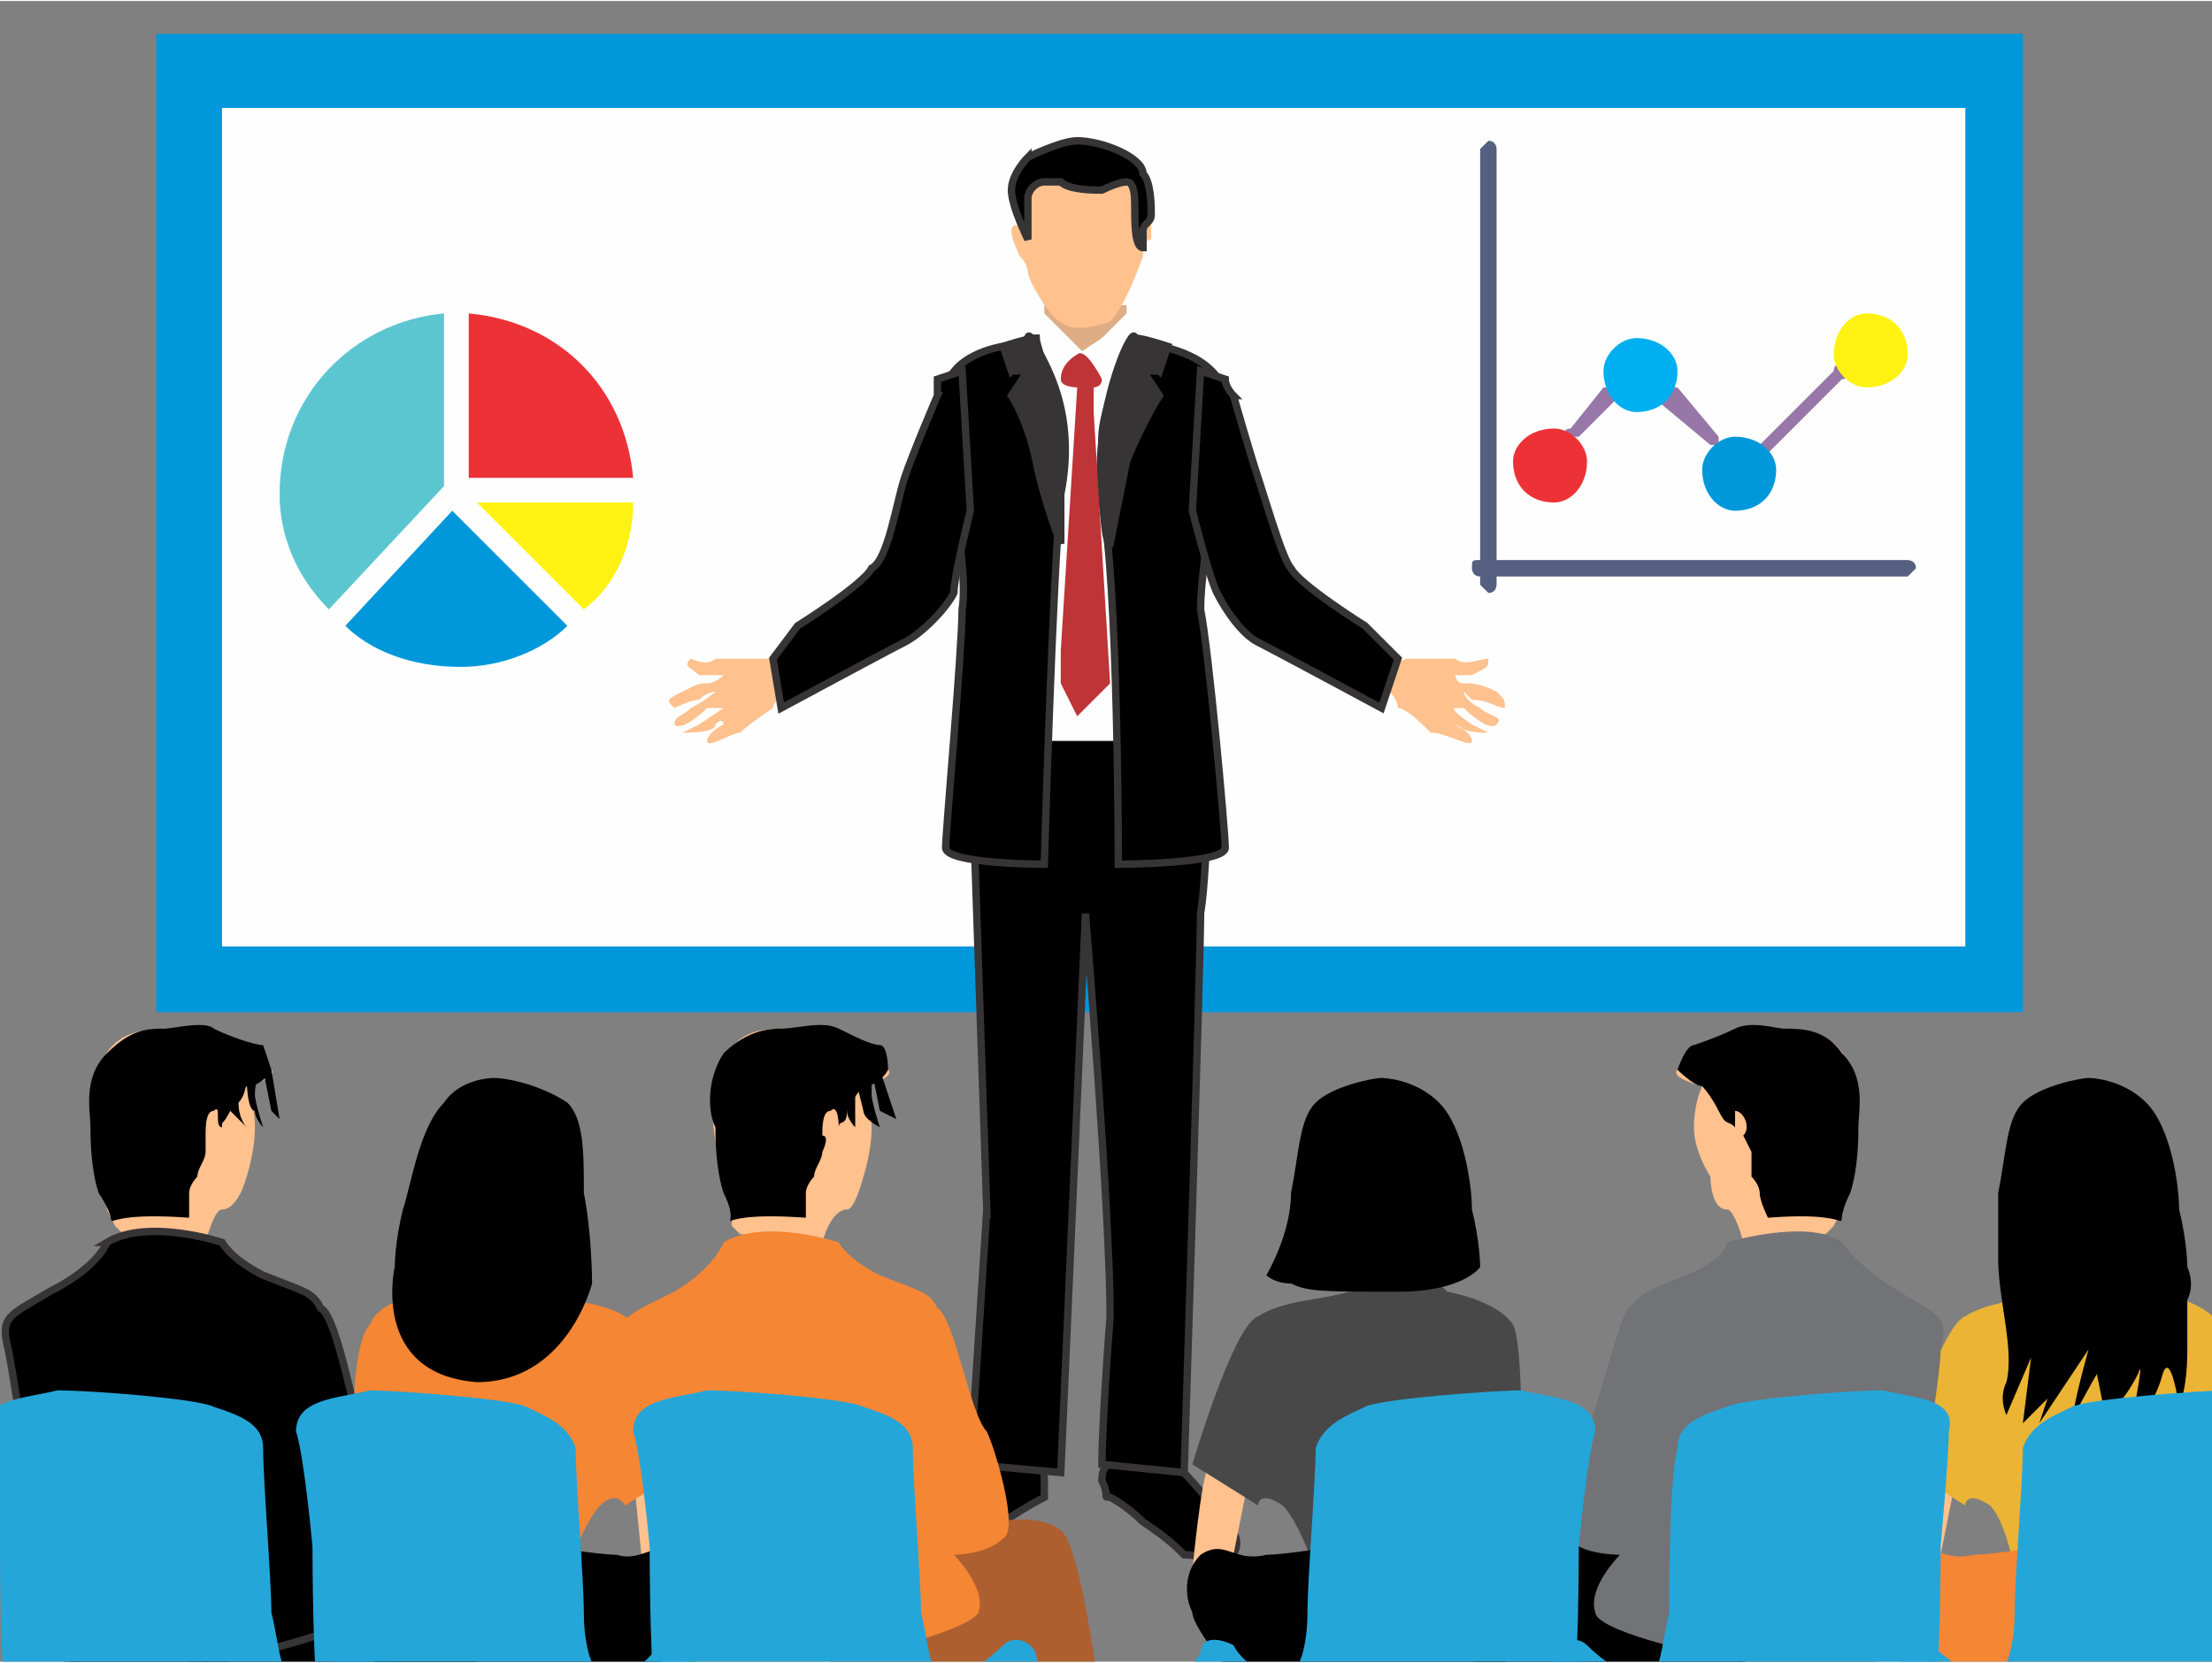 <svg xmlns="http://www.w3.org/2000/svg" width="270" height="203" viewBox="0 0 269 202" shape-rendering="geometricPrecision" text-rendering="geometricPrecision" image-rendering="optimizeQuality" fill-rule="evenodd" clip-rule="evenodd"><rect x="0" y="0" width="269" height="202" fill="#808080" stroke="none"/><defs><clipPath id="id0"><path d="M0 0h269v202H0V0z"/></clipPath><style>.str0{stroke:#373435;stroke-width:.897}.fil3{fill:none;fill-rule:nonzero}.fil1{fill:#fefefe}.fil17{fill:#727376}.fil7{fill:#373435}.fil22{fill:#f58634}.fil2{fill:#000}.fil18{fill:#25a6d9}.fil16{fill:#37210a}.fil6{fill:#ffc18e}.fil10,.fil9{fill:#fff212;fill-rule:nonzero}.fil9{fill:#ed3237}.fil12,.fil13,.fil14{fill:#0098da;fill-rule:nonzero}.fil13,.fil14{fill:#556080}.fil13{fill:#9777a8}</style></defs><g id="Layer_x0020_1"><g clip-path="url(#id0)"><g id="_603291784"><path fill="#0098da" d="M19 4h227v119H19z"/><path class="fil1" d="M27 13h212v102H27z"/></g><g id="_693423984"><path class="fil2" d="M135 182s2 1 4 3c3 2 4 3 5 4 2 0 5 1 6 0 1-2 0-3-2-5-1-2-5-6-5-6h-3c-2-1-5 0-5 0s-1 0-1 2c1 2 0 2 1 2z"/><path id="1" class="fil3 str0" d="M135 182s2 1 4 3c3 2 4 3 5 4 2 0 5 1 6 0 1-2 0-3-2-5-1-2-5-6-5-6h-3c-2-1-5 0-5 0s-1 0-1 2c1 2 0 2 1 2z"/><path class="fil2" d="M127 182s-2 1-5 3-4 3-5 4c-1 0-4 1-5 0-1-2 0-3 1-5l6-6h3c2-1 4 0 4 0s1 0 1 2v2z"/><path id="1" class="fil3 str0" d="M127 182s-2 1-5 3-4 3-5 4c-1 0-4 1-5 0-1-2 0-3 1-5l6-6h3c2-1 4 0 4 0s1 0 1 2v2z"/><path class="fil2" d="M120 147l-2 31 11 1 3-68s3 36 3 49c-1 13-1 18-1 18l10 1s2-62 2-68c1-6 1-23 1-23h-29l2 59z"/><path id="1" class="fil3 str0" d="M120 147l-2 31 11 1 3-68s3 36 3 49c-1 13-1 18-1 18l10 1s2-62 2-68c1-6 1-23 1-23h-29l2 59z"/><path fill="#dead85" d="M127 37v3l4 3 6-4v-2z"/><path d="M139 31s-2 6-4 8c-3 1-5 1-6 0-1 0-4-5-4-6s-1-2-1-2-1-2-1-3 1-1 1 0l1 1s-1-4 0-5c0-1 2-3 3-4 2 0 7 0 8 1s3 2 3 3c0 2-1 4 0 5 0 1 0-2 1-2v2c-1 0-1 2-1 2z" fill="#ffc18e"/><path class="fil2 str0" d="M125 19s4-2 6-2c3 0 8 2 8 4 1 1 1 4 1 5s-1 1-1 2v2c-1 0-1-3-1-5 0-1 0-3-1-3 0 0-1 0-3 1-1 0-4 0-5-1h-2c-1 0-2 1-2 2v5s-2-4-2-6 2-4 2-4z"/><path class="fil1" d="M127 38l5 5 5-5 1 2s10 4 11 6c0 2-3 22-3 22v22h-21c-2 0-9-1-9-1l2-21-3-22 10-5 2-3z"/><path class="fil6" d="M94 80h-7c-1 1-3 0-3 0-1 1 0 1 1 2h3s-1 1-2 1-1 0-3 1-2 1-1 2c0 0 2-1 3-1 1-1 2-1 2-1s-1 1-3 2c-1 1-2 1-2 2 1 1 4-2 4-2h2l-3 2-2 1c1 0 4 0 4-1 1-1 1 0 1 0s-2 1-2 2 3-1 4-1c1-1 4-3 4-3 0-1 2-2 2-2v-3c-1 0-2-1-2-1zM171 80h6c1 1 3 0 4 0 0 1 0 1-2 2h-2s0 1 1 1 2 0 4 1c1 1 1 1 1 2-1 0-2-1-4-1l-1-1s0 1 2 2c1 1 3 1 2 2s-4-2-4-2h-1c-1 0 2 2 2 2l2 1c-1 0-3 0-4-1 0 0 2 1 2 2s-3-1-5-1c-1-1-3-3-4-3 0-1-1-2-1-2s-1-2 0-3l2-1z"/><path class="fil2" d="M122 42s-7 1-7 6c-1 5 3 20 2 26 0 5-2 27-2 29s12 2 12 2 1-35 2-45c2-10-2-16-3-18s-1-1-1-1l-1 1h-2z"/><path id="1" class="fil3 str0" d="M122 42s-7 1-7 6c-1 5 3 20 2 26 0 5-2 27-2 29s12 2 12 2 1-35 2-45c2-10-2-16-3-18s-1-1-1-1l-1 1h-2z"/><path class="fil2" d="M141 42s7 1 8 6c0 5-3 20-3 26 1 5 3 27 3 29s-13 2-13 2 0-35-2-44c-1-9 2-17 3-19s1-1 1-1l2 1h1z"/><path id="1" class="fil3 str0" d="M141 42s7 1 8 6c0 5-3 20-3 26 1 5 3 27 3 29s-13 2-13 2 0-35-2-44c-1-9 2-17 3-19s1-1 1-1l2 1h1z"/><path class="fil7 str0" d="M123 45h2l-2 3s2 3 3 8 3 10 3 10V53c0-3-3-11-3-12-1 0-4 1-4 1l1 3zM141 45h-2l2 3s-2 3-4 8l-2 10c-1 0-1-10-1-13s3-11 4-12c1 0 4 1 4 1l-1 3z"/><g><path class="fil2" d="M114 48s-3 7-4 10-2 10-4 11c-1 2-9 7-9 7l-3 4 1 6s13-7 15-8 5-4 6-6c0-2 2-10 2-10l-1-17-3 1v2z"/><path id="1" class="fil3 str0" d="M114 48s-3 7-4 10-2 10-4 11c-1 2-9 7-9 7l-3 4 1 6s13-7 15-8 5-4 6-6c0-2 2-10 2-10l-1-17-3 1v2z"/></g><g><path class="fil2" d="M150 48s2 7 3 10 3 10 4 11c1 2 9 7 9 7l4 4-2 6s-13-7-15-8-4-4-5-6-3-10-3-10l1-17 3 1c0 1 1 2 1 2z"/><path id="1" class="fil3 str0" d="M150 48s2 7 3 10 3 10 4 11c1 2 9 7 9 7l4 4-2 6s-13-7-15-8-4-4-5-6-3-10-3-10l1-17 3 1c0 1 1 2 1 2z"/></g><path d="M131 43s-2 1-2 3c0 1 2 1 2 1l-2 32v4l2 4 4-4-2-33v-3s1 0 1-1c0 0-2-4-3-3z" fill="#be3437"/></g><path class="fil9" d="M57 58h20c-1-11-9-19-20-20v20z"/><path class="fil10" d="M71 74c4-3 6-8 6-13H58l13 13z"/><path d="M54 59V38c-11 1-20 10-20 22 0 5 2 10 6 14l14-15z" fill="#5cc6d0" fill-rule="nonzero"/><path class="fil12" d="M55 62L42 76c3 3 8 5 14 5 5 0 10-2 13-5L55 62z"/><path class="fil13" d="M195 47l-4 5c-1 0-1 1 0 1h1l4-4c1-1 1-1 0-2h-1zM204 47h-2v2l6 5h1v-1l-5-6zM224 45c0-1-1-1-1 0l-9 9v1h1l9-9c1 0 1-1 0-1z"/><path class="fil14" d="M181 72l-1-1V18l1-1c1 0 1 1 1 1v53s0 1-1 1z"/><path class="fil14" d="M232 70h-52c-1 0-1-1-1-1 0-1 0-1 1-1h52s1 0 1 1l-1 1z"/><path class="fil9" d="M193 56c0 3-2 5-4 5-3 0-5-2-5-5 0-2 2-4 5-4 2 0 4 2 4 4z"/><path d="M204 45c0 3-2 5-5 5-2 0-4-2-4-5 0-2 2-4 4-4 3 0 5 2 5 4z" fill="#00afef" fill-rule="nonzero"/><path class="fil10" d="M232 43c0 2-2 4-5 4-2 0-4-2-4-4 0-3 2-5 4-5 3 0 5 2 5 5z"/><path class="fil12" d="M216 57c0 3-2 5-5 5-2 0-4-2-4-5 0-2 2-4 4-4 3 0 5 2 5 4z"/><path class="fil6" d="M30 132s1 2 1 5-1 6-1 6-1 4-3 4c-1 0-2 4-2 4l-10-1-1-1-1-2s0-3-1-5c0-1-2-9 0-12 1-3 3-5 8-5s8 3 9 3 3 0 4 2c1 1-3 2-3 2z"/><path class="fil16 str0" d="M36 235s4 0 5 1c2 2-1 5-3 5-2 1-2 1-3 2 0 1-1 2-4 2-2 0-4-4-3-5 1-2 8-5 8-5zM60 237s2 1 4 1 4 0 4 1c0 2-1 5-6 5s-5-1-7-1c-2 1-3 3-6 2-2-2 1-6 3-7 2-2 8-1 8-1z"/><path class="fil2 str0" d="M25 199v24c0 3 1 19 1 19s3 3 5 2c1-1 8-6 8-6l-1-30 6-5v12c0 3 3 16 3 16l4 11s11-3 11-5-5-48-8-51c-4-3-13 0-16 1s-13 12-13 12z"/><path class="fil2" d="M13 151s-1 3-7 6c-5 3-6 3-5 7 1 5 5 32 6 36s10 4 18 2c7-1 18-4 19-6 0-3-3-7-3-7s4 0 6-2c1-1-1-11-3-13-1-2-3-14-5-15-1-2-2-2-7-4-4-2-5-4-5-4s-9-3-14 0z"/><path id="1" class="fil3 str0" d="M13 151s-1 3-7 6c-5 3-6 3-5 7 1 5 5 32 6 36s10 4 18 2c7-1 18-4 19-6 0-3-3-7-3-7s4 0 6-2c1-1-1-11-3-13-1-2-3-14-5-15-1-2-2-2-7-4-4-2-5-4-5-4s-9-3-14 0z"/><path class="fil2" d="M30 132s-1 1-2 3-1 1-1 2c-1 0 0-3-1-2-1 0-1 2-1 3v2c0 1-1 2-1 3 0 0-1 1-1 2v3c-14-1-7 3-11-3-1-3-1-7-1-8 0-2-1-6 2-9s5-3 7-3c1 0 5-1 6 0 2 1 5 2 6 2l1 3s-1 2-3 2z"/><path class="fil2" d="M28 130v5l2 2s-1-1-1-3c1-1 1-3 1-3s0 4 1 4c0 1 1 2 1 2s-1-3-1-4c0-2 1-3 1-3l1 5 1 1-1-6s-4-1-5 0z"/><g><path class="fil17" d="M5 211l-5 42c0 1 2 1 2 1l6-43H5zM14 212h-1l-3 34h2l5-35zM45 206h1l4 39h-2l-6-37z"/><path class="fil18" d="M0 188s-1-11-2-14c0-4 5-4 9-5 4 0 17 1 19 2 3 1 6 2 6 5 0 4 1 16 1 20 1 4 1 8 3 8s5-2 7-4c1-1 3-1 4 1 0 1 1 2 0 4 0 1-2 3-6 6-4 2-12 2-15 2-2 0-17 0-20-1-3 0-4-1-5-4-1-2-1-20-1-20z"/><path class="fil17" d="M39 211s5 43 5 44-2 1-2 1l-7-45h4z"/></g><g><path class="fil6" d="M238 179l-2 10-5 2s1-11 1-13l1-3 5 4z"/><path d="M262 157s6 1 8 4c1 2 1 11 1 11s-1 17-2 19c-1 3-24 0-24 0s-1-6-3-8c-3-2-3 0-3 0l-8-5s5-17 8-18c3-2 8-2 11-3 2 0 11-1 11-1l1 1z" fill="#ebb435"/><path class="fil6" d="M258 204s1 10 2 13c0 3 0 9 1 12 1 2 2 5 2 6s-3 2-6 3-5 1-5 0c1-1 5 0 5-2 0-1-3-10-4-13-2-3-5-10-5-13-1-2 0-7 0-7l10 1zM244 204s2 9 2 12c1 3 1 10 2 12s2 6 2 7-3 1-5 3c-3 2-5 0-5-1 0 0 4 0 4-1 0-2-3-10-4-13-2-3-4-12-4-13 1 0-2-7-2-7l10 1z"/><path d="M237 205s-6-7-6-9c-1-2-1-5 1-7 3-2 4 1 8 0 4 0 27-4 27-4s3 0 3 3c0 2-1 15-1 16-1 1-27 3-32 1z" fill="#f58634"/><path class="fil2" d="M263 234s2 1 2 3v4c-1 1-4 0-4 0l-1-2s0 2-2 2c-1 1-4 1-5 1 0-1-1-2-1-4s1-1 1-1h1s-1 0 0 1c0 1 3 1 3 0 0 0 5-5 6-4zM242 237s1 1 1 0c-1-1-3 0-4 0-2 1-1 1-1 2 1 2 2 3 4 3s3-1 3-1c1 0 1 1 2 1h3s1-3 1-5c-1-2-2-2-3-2s-3 2-3 3c-1 0-2 1-3 1-2-1-2-1-2-2h2zM254 131s4 0 7 3 4 10 4 13c1 4 1 7 1 7s1 2 0 4v6c0 5-1 7-1 7s-1-7-2-4c-1 4-4 7-4 7s2-10 1-7c-2 4-4 5-4 5l-1-5s-4 7-3 6c0-2 2-9 2-9l-6 9 1-3-3 3 1-8-3 7s-1-2 0-4c1-4-1-10-1-15v-8c1-5 1-9 3-11s7-3 8-3z"/></g><g><path class="fil17" d="M273 211l6 42c0 1-3 1-3 1l-6-43h3zM265 212l3 34h-2l-5-35zM233 206h-1l-4 39h2l6-37z"/><path class="fil18" d="M278 188s1-11 2-14c0-4-5-4-9-5-3 0-17 1-19 2s-5 2-6 5c0 4-1 16-1 20s-1 8-3 8-5-2-7-4c-1-1-3-1-3 1-1 1-1 2-1 4 0 1 3 3 6 6 4 2 13 2 15 2s17 0 20-1c3 0 4-1 5-4 1-2 1-20 1-20z"/><path class="fil17" d="M240 211s-6 43-6 44 3 1 3 1l6-45h-3z"/></g><g><path class="fil6" d="M105 132s1 2 1 5-1 6-1 6-1 4-2 4c-2 0-3 4-3 4l-10-1-1-1v-2s0-3-1-5c-1-1-2-9-1-12 2-3 3-5 8-5s8 3 9 3 3 0 4 2c1 1-3 2-3 2z"/><path class="fil16 str0" d="M111 235s4 0 6 1c1 2-1 5-3 5-2 1-3 1-3 2-1 1-2 2-4 2-3 0-5-4-4-5 1-2 8-5 8-5zM135 237s2 1 4 1 5 0 4 1c0 2-1 5-6 5-4 0-5-1-7-1-2 1-3 3-5 2-3-2 0-6 2-7 3-2 8-1 8-1z"/><path d="M101 199v43s3 3 5 2c1-1 8-6 8-6l-1-30 7-5s-1 9-1 12 4 16 4 16l3 11s11-3 11-5-4-48-8-51-12 0-15 1-13 12-13 12z" fill="#ad5f2f"/><path class="fil22" d="M88 151s-1 3-6 6c-6 3-7 3-6 7 1 5 6 32 6 36 1 4 10 4 18 2 7-1 18-4 19-6 1-3-3-7-3-7s4 0 6-2c2-1-1-11-2-13-2-2-4-14-6-15-1-2-2-2-7-4-4-2-5-4-5-4s-9-3-14 0z"/><path class="fil2" d="M105 132s-1 1-2 3c0 2-1 1-1 2 0 0 0-3-1-2-1 0-1 2-1 3 1 0 0 2 0 2 0 1-1 2-1 3 0 0-1 1-1 2v3c-14-1-7 3-10-3-1-3-1-7-1-8-1-2-1-6 1-9 3-3 6-3 7-3 2 0 5-1 7 0s4 2 5 2 1 3 1 3-1 2-3 2z"/></g><g><path class="fil6" d="M207 132s-1 2-1 5 2 6 2 6 0 4 2 4c1 0 2 4 2 4l10-1 1-1 1-2s0-3 1-5c0-1 2-9 0-12-1-3-3-5-8-5s-8 3-9 3-2 0-4 2c-1 1 3 2 3 2z"/><path class="fil16 str0" d="M201 235s-4 0-5 1c-2 2 1 5 3 5 2 1 3 1 3 2s2 2 4 2 4-4 3-5c-1-2-8-5-8-5zM178 237s-3 1-5 1-4 0-4 1c1 2 2 5 6 5 5 0 6-1 7-1 2 1 4 3 6 2 2-2-1-6-3-7-2-2-7-1-7-1z"/><path class="fil2 str0" d="M212 199v24c0 3-1 19-1 19s-3 3-4 2c-2-1-9-6-9-6l2-30-7-5s1 9 1 12-4 16-4 16l-3 11s-12-3-12-5 5-48 9-51c3-3 12 0 15 1s13 12 13 12z"/><path class="fil17" d="M224 151s2 3 7 6 6 3 5 7c0 5-5 32-6 36s-10 4-17 2c-8-1-19-4-19-6-1-3 3-7 3-7s-5 0-6-2c-2-1 0-11 2-13 1-2 4-14 5-15 2-2 2-2 7-4s5-4 5-4 10-3 14 0z"/><path class="fil2" d="M207 132s1 1 2 3 1 1 2 2v-2c1 0 2 2 1 3l1 2v3s1 1 1 2 1 3 1 3c13-1 7 3 10-3 1-3 1-7 1-8 0-2 1-6-2-9-2-3-5-3-7-3-1 0-4-1-6 0s-5 2-5 2c-1 0-2 3-2 3s2 2 3 2z"/></g><g><path class="fil6" d="M152 179l-2 10-5 2s1-11 2-13v-3l5 4z"/><path d="M176 157s6 1 8 4c1 2 1 11 1 11s-1 17-2 19c-1 3-23 0-23 0s-2-6-4-8c-3-2-3 0-3 0l-8-5s5-17 8-18c3-2 8-2 11-3 2 0 11-1 11-1l1 1z" fill="#484848"/><path class="fil6" d="M173 204s0 10 1 13c0 3 0 9 1 12 1 2 2 5 2 6s-3 2-6 3-5 1-5 0c1-1 5 0 5-2 0-1-3-10-4-13-2-3-5-10-5-13-1-2 0-7 0-7l11 1zM159 204s1 9 1 12c1 3 1 10 2 12s2 6 2 7c1 1-3 1-5 3-3 2-5 0-5-1 0 0 4 0 4-1 0-2-3-10-4-13-2-3-4-12-4-13 1 0-2-7-2-7l11 1z"/><path class="fil2" d="M151 205s-6-7-6-9c-1-2-1-5 1-7 3-2 4 1 8 0 4 0 27-4 27-4s3 0 3 3c0 2-1 15-1 16-1 1-27 3-32 1zM177 234s2 1 2 3v4c-1 1-4 0-4 0l-1-2s0 2-2 2c-1 1-4 1-4 1-1-1-2-2-2-4s1-1 1-1h2s-2 0-1 1c0 1 3 1 3 0 0 0 5-5 6-4zM156 237s2 1 1 0-3 0-4 0c-2 1-1 1-1 2 1 2 3 3 4 3 2 0 3-1 4-1 0 0 0 1 1 1h3s1-3 1-5c-1-2-2-2-3-2s-3 2-3 3c-1 0-2 1-3 1-2-1-2-1-1-2h1zM168 131s4 0 7 3 4 10 4 13c1 4 1 7 1 7s-2 3-10 3c-9 0-11 0-13-1-2 0-3-1-3-1s3-5 3-10c1-5 1-9 3-11s7-3 8-3z"/></g><g><path class="fil6" d="M77 179l1 10 5 2s0-11-1-13l-1-3-4 4z"/><path class="fil22" d="M52 157s-6 1-7 4c-2 2-2 11-2 11s2 17 2 19c1 3 24 0 24 0s2-6 4-8 3 0 3 0l8-5s-5-17-8-18c-3-2-9-2-11-3-3 0-12-1-12-1s0 1-1 1z"/><path class="fil6" d="M56 204s-1 10-1 13c-1 3-1 9-1 12-1 2-2 5-2 6s2 2 6 3c3 1 5 1 4 0 0-1-4 0-4-2 0-1 2-10 4-13 1-3 4-10 5-13 0-2-1-7-1-7l-10 1zM70 204s-1 9-2 12c0 3-1 10-1 12-1 2-3 6-3 7s3 1 6 3c2 2 5 0 4-1 0 0-4 0-4-1 0-2 3-10 5-13 1-3 4-12 3-13-1 0 2-7 2-7l-10 1z"/><path class="fil2" d="M78 205s6-7 6-9 0-5-2-7-4 1-7 0c-4 0-27-4-27-4s-3 0-3 3c0 2 0 15 1 16 0 1 27 3 32 1zM51 234s-1 1-1 3c-1 2-1 4 0 4 1 1 3 0 3 0l1-2s1 2 2 2c2 1 4 1 5 1 1-1 2-2 2-4s-2-1-2-1h-1s1 0 1 1c-1 1-3 1-3 0-1 0-6-5-7-4zM72 237s-1 1 0 0 2 0 4 0c1 1 1 1 0 2 0 2-2 3-4 3-1 0-2-1-3-1s-1 1-2 1h-3s-1-3 0-5c0-2 2-2 3-2l3 3s2 1 3 1c1-1 2-1 1-2h-2zM60 131s-4 0-6 3c-3 3-4 10-5 13-1 4-1 7-1 7s-3 13 10 14c11 0 14-12 14-12s0-6-1-11c0-5 0-9-2-11-3-2-7-3-9-3z"/></g><g><path class="fil17" d="M43 211l-6 42c0 1 3 1 3 1l6-43h-3zM51 212l-3 34h2l5-35zM83 206h1l4 39h-2l-6-37z"/><path class="fil18" d="M38 188s-1-11-2-14c0-4 5-4 9-5 3 0 17 1 19 2s5 2 6 5c0 4 1 16 1 20s1 8 3 8 5-2 6-4c2-1 4-1 4 1 1 1 1 2 1 4 0 1-3 3-6 6-4 2-13 2-15 2s-18 0-20-1c-3 0-4-1-5-4-1-2-1-20-1-20z"/><path class="fil17" d="M76 211s6 43 6 44-3 1-3 1l-6-45h3z"/></g><g><path class="fil17" d="M84 211l-5 42c0 1 2 1 2 1l6-43h-3zM93 212h-1l-3 34h2l5-35zM124 206h1l4 39h-2l-6-37z"/><path class="fil18" d="M79 188s-1-11-2-14c0-4 5-4 9-5 4 0 17 1 19 2 3 1 6 2 6 5 0 4 1 16 1 20 1 4 1 8 3 8s5-2 7-4c1-1 3-1 4 1 0 1 1 2 0 4 0 1-2 3-6 6-4 2-12 2-15 2-2 0-17 0-20-1-3 0-4-1-5-4-1-2-1-20-1-20z"/><path class="fil17" d="M118 211s5 43 5 44-2 1-2 1l-7-45h4z"/></g><path class="fil2" d="M103 130v5c0 1 1 2 1 2v-3-3l1 4c0 1 2 2 2 2s-1-3-1-4v-3l1 5 2 1-2-6s-4-1-4 0z"/><g><path class="fil17" d="M187 211l6 42c0 1-3 1-3 1l-6-43h3zM179 212l3 34h-2l-5-35zM147 206h-1l-4 39h2l6-37z"/><path class="fil18" d="M192 188s1-11 2-14c0-4-5-4-9-5-3 0-17 1-19 2s-5 2-6 5c0 4-1 16-1 20s-1 8-3 8-5-2-6-4c-2-1-4-1-4 1-1 1-1 2-1 4 0 1 3 3 6 6 4 2 13 2 15 2s18 0 20-1c3 0 4-1 5-4 1-2 1-20 1-20z"/><path class="fil17" d="M154 211s-6 43-6 44 3 1 3 1l6-45h-3z"/></g><g><path class="fil17" d="M231 211l5 42c0 1-2 1-2 1l-6-43h3zM222 212h1l3 34h-2l-5-35zM190 206l-4 39h2l6-37z"/><path class="fil18" d="M236 188s1-11 1-14c1-4-4-4-8-5-4 0-17 1-19 2-3 1-6 2-6 5-1 4-1 16-1 20-1 4-1 8-3 8s-5-2-7-4c-1-1-3-1-4 1 0 1-1 2 0 4 0 1 2 3 6 6 4 2 12 2 15 2 2 0 17 0 20-1 3 0 4-1 5-4 1-2 1-20 1-20z"/><path class="fil17" d="M197 211s-5 43-5 44 2 1 2 1l6-45h-3z"/></g></g><path fill="none" d="M0 0h269v202H0z"/></g></svg>